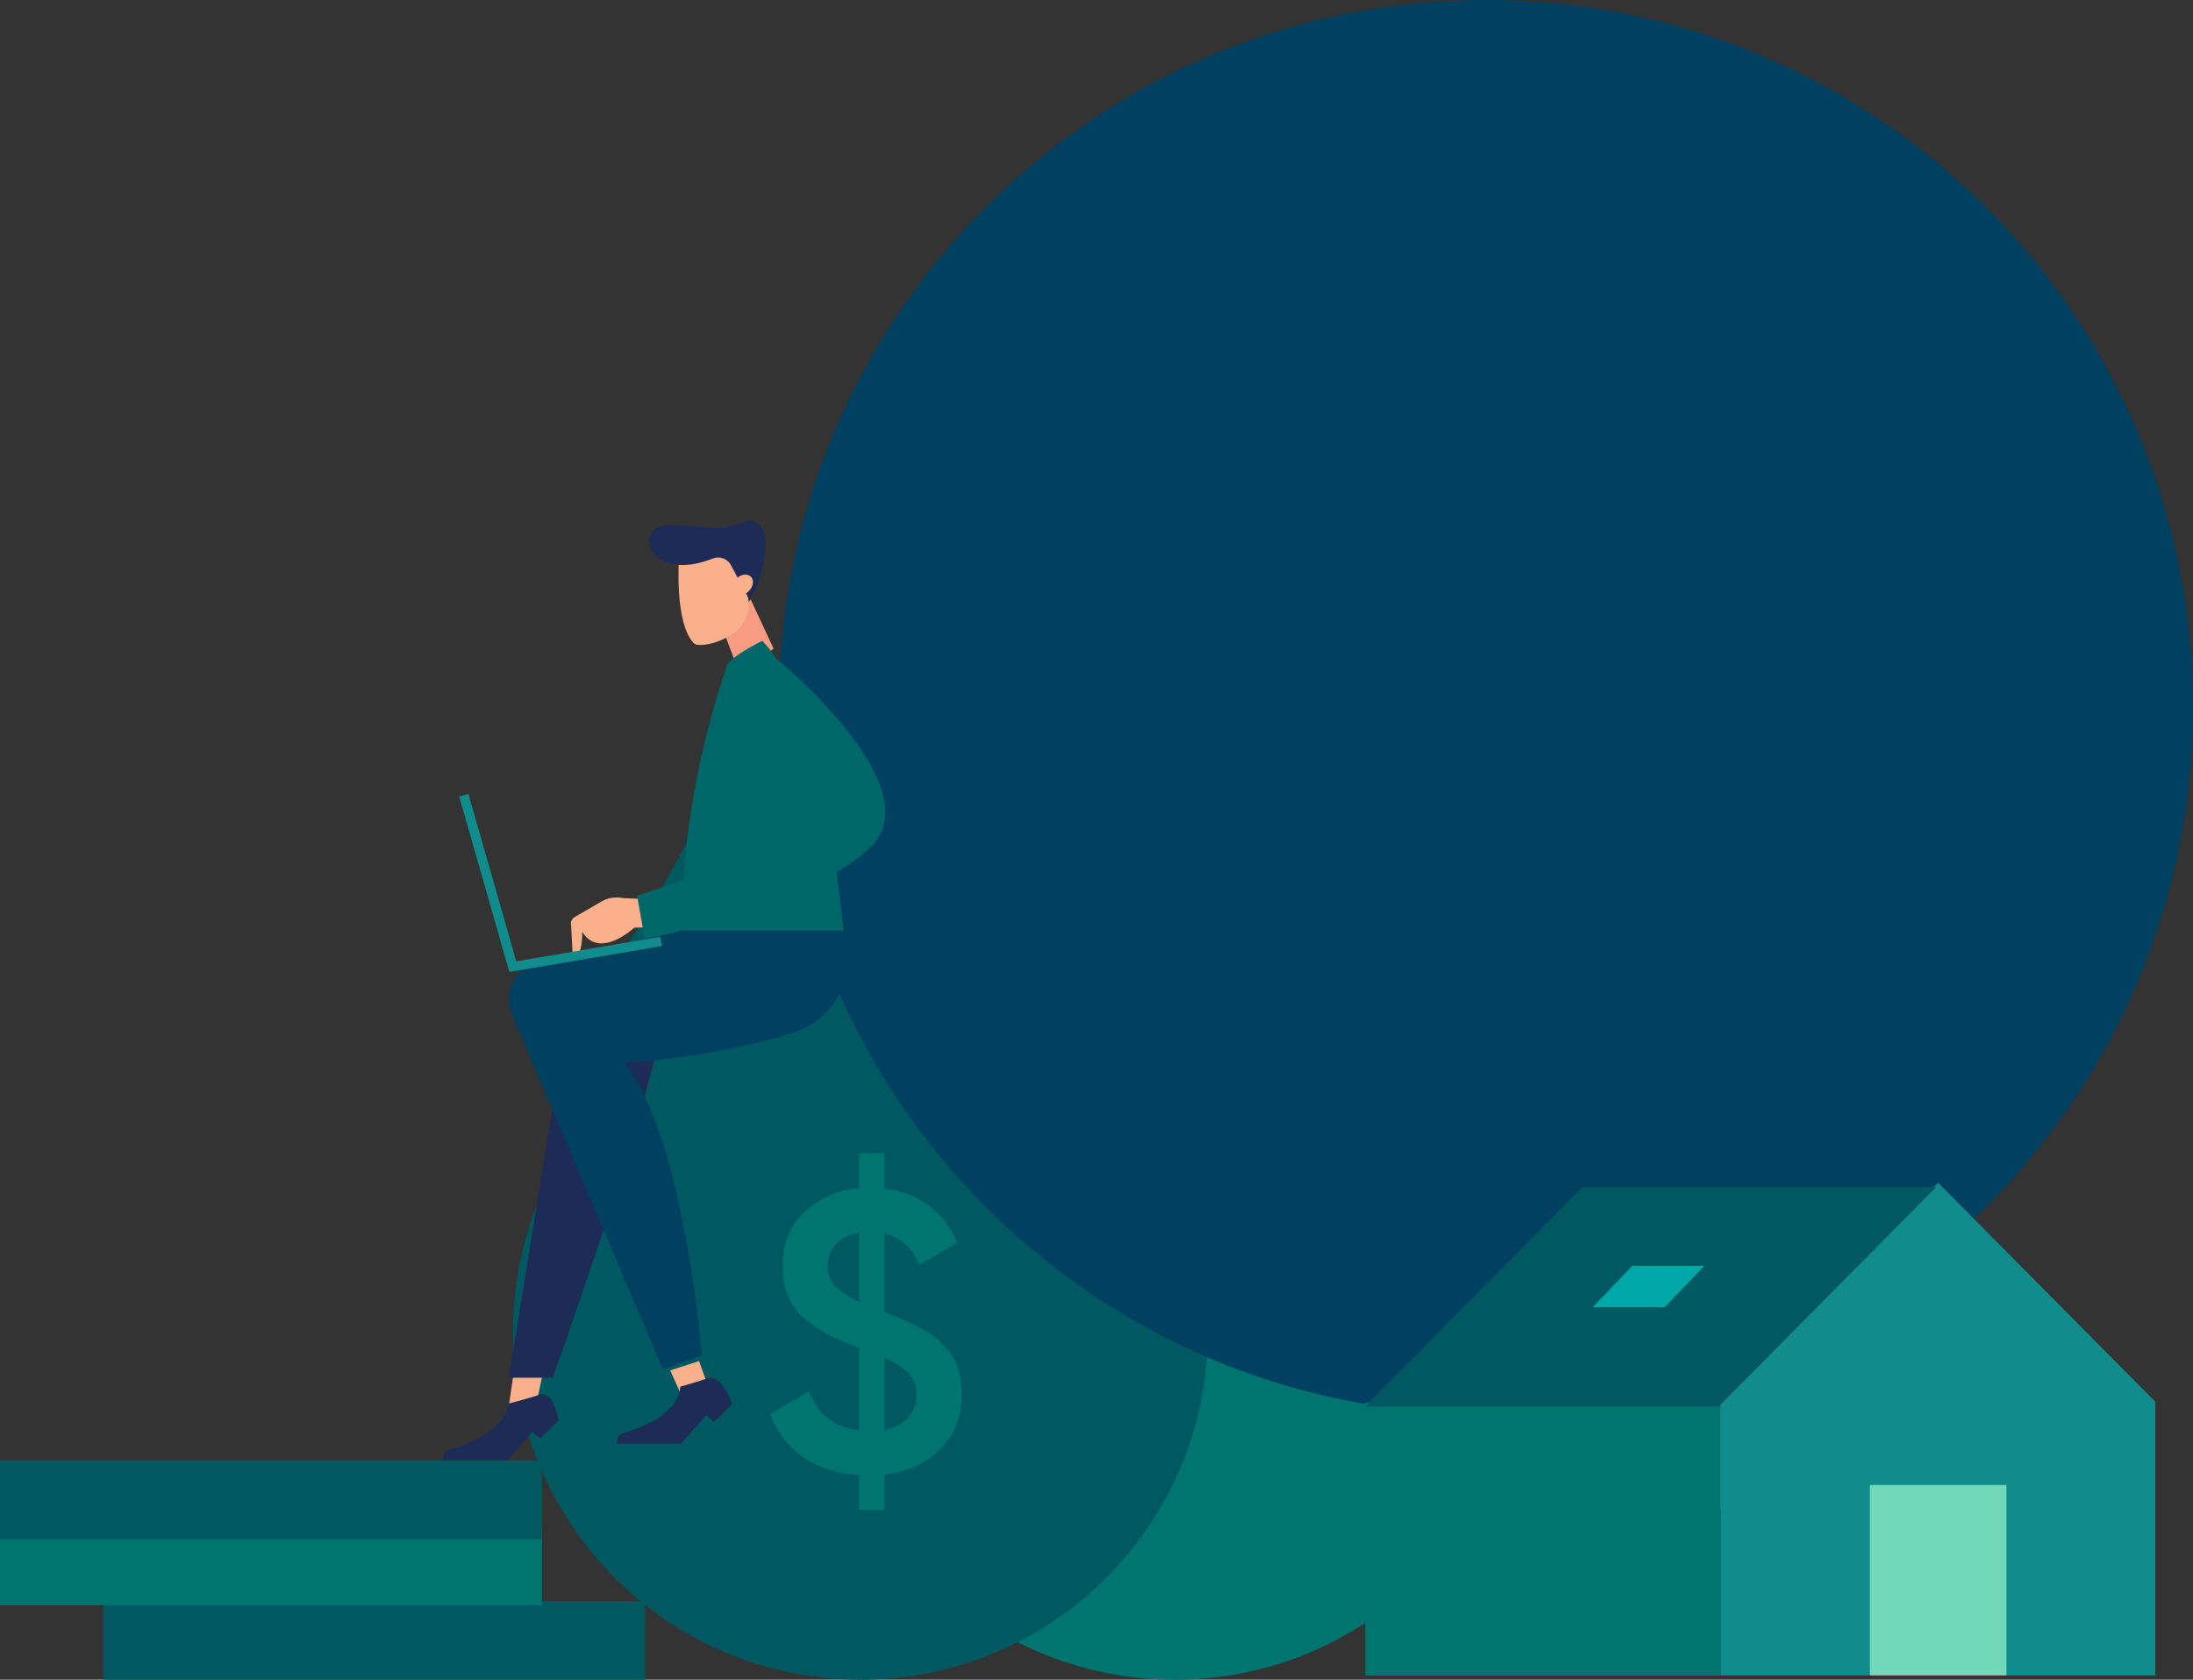 <?xml version="1.0" encoding="UTF-8"?>
<svg width="504px" height="386px" viewBox="0 0 504 386" version="1.1" xmlns="http://www.w3.org/2000/svg" xmlns:xlink="http://www.w3.org/1999/xlink">
    <rect x="0" y="0" width="504" height="386" fill="#333333" stroke="none"/>
    <!-- Generator: Sketch 56.3 (81716) - https://sketch.com -->
    <title>Main Img</title>
    <desc>Created with Sketch.</desc>
    <defs>
        <polygon id="path-1" points="0.118 0 130.65 0 130.65 185.305 0.118 185.305"></polygon>
    </defs>
    <g id="Symbols" stroke="none" stroke-width="1" fill="none" fill-rule="evenodd">
        <g id="ja-and-srs" transform="translate(-413, -93)">
            <g id="Main-Img" transform="translate(413, 93)">
                <g id="Group-Copy" transform="translate(280, 193) scale(-1, 1) translate(-280, -193) ">
                    <path d="M369.847,306.104 C369.847,350.23 334.091,386 289.983,386 C245.875,386 210.119,350.23 210.119,306.104 C210.119,261.979 245.875,226.208 289.983,226.208 C334.091,226.208 369.847,261.979 369.847,306.104" id="Fill-1" fill="#00756F"></path>
                    <path d="M442.105,306.104 C442.105,350.23 406.349,386 362.241,386 C318.133,386 282.377,350.23 282.377,306.104 C282.377,261.979 318.133,226.208 362.241,226.208 C406.349,226.208 442.105,261.979 442.105,306.104" id="Fill-3" fill="#005960"></path>
                    <path d="M334.728,94 L334.488,94 C332.07,94 197.328,94 197.157,94 C186.465,94 177.704,102.293 176.907,112.82 C176.793,114.286 176.868,103.496 176.847,279.472 L297.789,279.472 C308.049,279.472 316.5,271.127 316.5,260.689 L316.5,272.315 L352.733,272.315 L352.733,112.076 C352.733,102.135 344.632,94 334.728,94" id="Fill-5" fill="#005960"></path>
                    <path d="M332.767,94 L332.767,94.035 C323.403,94.603 315.924,102.501 315.924,112.07 L315.944,145.978 L315.944,260.689 C315.944,267.585 312.257,273.609 306.761,276.876 C303.988,278.526 300.758,279.472 297.307,279.472 L176.842,279.472 L176.842,114.389 C176.842,113.862 176.863,113.336 176.903,112.82 C177.697,102.293 186.422,94 197.073,94 L332.767,94 Z" id="Fill-7" fill="#00756F"></path>
                    <g id="Group-11" transform="translate(176.842, 94)">
                        <mask id="mask-2" fill="white">
                            <use xlink:href="#path-1"></use>
                        </mask>
                        <g id="Clip-10"></g>
                        <path d="M116.543,165.091 L116.543,33.872 C116.543,25.55 109.813,18.803 101.508,18.803 L26.482,18.803 C24.03,18.803 22.32,16.398 23.079,14.06 C25.729,5.899 33.376,-0 42.403,-0 L20.448,-0 C9.75,-0 0.989,8.286 0.19,18.803 L0.184,18.803 C0.046,20.577 0.177,17.092 0.124,185.305 L22.078,185.305 L121.151,185.305 C124.618,185.305 127.864,184.359 130.65,182.71 C122.604,180.915 116.543,173.681 116.543,165.091" id="Fill-9" fill="#00756F"></path>
                    </g>
                    <path d="M265.861,124.436 C274.147,124.436 280.863,131.168 280.863,139.475 L280.863,261.454 C280.863,270.618 287.777,278.244 296.638,279.334 L296.638,279.472 L178.483,279.472 L178.483,279.457 C178.304,279.462 178.126,279.47 177.946,279.47 L172.762,279.47 C165.593,279.47 159.728,273.589 159.728,266.403 L159.728,147.782 L159.728,124.436 L265.861,124.436 Z" id="Fill-12" fill="#71D8B8"></path>
                    <path d="M144.006,124.436 C144.019,124.436 144.033,124.436 144.046,124.436 L126.716,124.436 C119.733,124.436 113.576,127.739 109.941,132.763 C109.858,132.877 109.781,132.996 109.7,133.113 C109.604,133.251 109.506,133.388 109.415,133.528 C107.556,136.383 106.486,139.735 106.486,143.321 L106.486,328.011 C106.486,330.633 107.055,333.132 108.085,335.405 C110.458,340.642 115.278,344.673 121.207,346.262 C122.994,346.741 124.881,347.003 126.833,347.003 L226.951,347.003 C237.243,347.003 245.586,339.215 245.586,329.609 L245.586,172.575 L245.564,141.174 C245.564,132.31 253.047,124.995 262.411,124.47 L262.411,124.436 L144.006,124.436 Z" id="Fill-14" fill="#FFFFFF"></path>
                    <path d="M218.499,0 C308.246,0 381,72.753 381,162.5 C381,252.246 308.246,325 218.499,325 C128.753,325 56,252.246 56,162.5 C56,72.753 128.753,0 218.499,0" id="Fill-16" fill="#004060"></path>
                    <polygon id="Fill-32" fill="#118C8C" points="164.482 385 64.652 385 64.652 322.119 114.567 271.814 164.482 322.119"></polygon>
                    <polygon id="Clip-35" points="0 386 560 386 560 94 0 94"></polygon>
                    <polygon id="Fill-34" fill="#00756F" points="164.482 385.049 246.248 385.049 246.248 322.274 164.482 322.274"></polygon>
                    <polygon id="Fill-36" fill="#005960" points="200.951 277.541 196.265 272.814 115.042 272.814 160.339 318.499 165.025 323.225 246.248 323.225"></polygon>
                    <polygon id="Fill-37" fill="#71D8B8" points="98.879 385 130.255 385 130.255 341.248 98.879 341.248"></polygon>
                    <polygon id="Fill-38" fill="#00A7A7" points="177.429 300.397 168.285 290.886 184.827 290.886 193.956 300.397"></polygon>
                    <path d="M442.112,316.567 L443.056,323.062 C441.302,324.46 439.002,324.549 437.173,323.291 L436.845,323.062 L435.45,316.567 L442.112,316.567 Z" id="Fill-39" fill="#FAB08A"></path>
                    <path d="M393.468,173.483 C398.959,191.655 417.385,219.55 417.385,219.55 L402.83,213.578 L392.545,189.745 C392.545,189.745 387.979,155.312 393.468,173.483" id="Fill-40" fill="#005960"></path>
                    <path d="M431.69,246.246 L443.056,316.567 L432.951,316.567 C432.951,316.567 410.262,253.296 407.878,234.696 C407.878,224.159 430.818,234.696 430.818,234.696 L431.69,246.246 Z" id="Fill-41" fill="#1C2C57"></path>
                    <polygon id="Fill-42" fill="#F79C82" points="393.616 145.278 390.01 154.873 382.207 149.066 387.474 137.752"></polygon>
                    <path d="M397.285,148.031 C398.531,148.261 399.72,148.32 400.422,147.944 C405.092,143.381 403.952,128.132 403.952,128.132 L398.737,124.436 L390.523,127.522 L388.141,137.066 C387.506,139.614 388.209,142.34 390.03,144.406 C392.06,146.225 394.569,147.528 397.285,148.031" id="Fill-43" fill="#FAB08A"></path>
                    <path d="M391.975,129.948 C392.723,128.44 394.523,127.729 396.119,128.332 C397.282,128.775 398.685,129.239 400.077,129.524 C403.388,130.206 409.56,130.146 410.616,125.198 C411.667,120.249 405.12,120.674 405.12,120.674 L396.415,121.264 C393.837,121.438 391.278,120.925 388.909,119.912 C386.817,119.016 384.957,120.923 384.508,122.197 C383.529,124.991 384.551,129.763 385.412,132.823 C385.906,134.596 386.723,136.259 387.813,137.752 L391.975,129.948 Z" id="Fill-44" fill="#1C2C57"></path>
                    <path d="M387.736,132.293 C388.706,131.71 390.21,132.193 391.093,133.37 C391.979,134.549 391.909,135.972 390.942,136.555 C389.969,137.136 388.468,136.654 387.582,135.476 C386.697,134.299 386.766,132.872 387.736,132.293" id="Fill-45" fill="#FAB08A"></path>
                    <path d="M443.078,322.532 C443.078,322.532 443.104,329.002 455.988,332.883 C458.633,333.682 457.771,334.469 458.268,335.59 L443.443,335.59 L437.64,329.009 L435.831,330.573 L431.647,326.426 C431.647,326.426 432.373,320.424 435.561,320.371 C438.192,321.275 443.078,322.532 443.078,322.532" id="Fill-46" fill="#1C2C57"></path>
                    <path d="M405.976,314.929 L403.606,320.162 C401.449,320.75 399.132,320.076 397.681,318.437 L397.419,318.144 L399.334,312.762 L405.976,314.929 Z" id="Fill-47" fill="#FAB08A"></path>
                    <path d="M393.158,153.672 C393.158,153.672 394.212,152.061 384.831,147.264 C370.688,161.25 366.044,214.795 366.044,214.795 L403.026,214.795 C404.277,184.237 393.158,153.672 393.158,153.672" id="Fill-48" fill="#006769"></path>
                    <path d="M428.75,212.584 C428.918,211.871 428.599,211.13 427.967,210.764 L421.824,207.198 C420.306,206.315 418.514,206.026 416.795,206.384 L410.135,206.65 L409.263,207.702 L407.878,213.596 C409.215,213.273 410,213.07 410,213.07 L414.23,213.186 C414.23,213.186 422.208,220.604 426.161,214.153 C426.328,221.019 428.336,220.492 428.336,220.492 L428.75,212.584 Z" id="Fill-49" fill="#FAB08A"></path>
                    <path d="M365.783,213.844 L365.224,218.37 C365.217,218.432 365.209,218.492 365.204,218.552 C364.212,227.194 369.975,235.203 378.451,237.55 C378.451,237.55 395.264,243.05 416.485,244.198 C402.555,261.867 398.699,311.446 398.699,311.446 L407.675,314.664 L442.34,233.111 C444.554,227.9 441.422,221.985 435.828,220.808 L402.718,213.844 L365.783,213.844 Z" id="Fill-50" fill="#004060"></path>
                    <path d="M389.252,170.321 C389.252,170.321 382.452,176.56 378.449,182.961 C377.338,184.738 377.504,187.04 378.88,188.625 C386.483,197.405 413.582,205.838 413.582,205.838 L411.828,215.746 C411.828,215.746 373.371,208.164 359.75,194.47 C345.775,180.419 381.908,151.068 381.908,151.068" id="Fill-51" fill="#006769"></path>
                    <polygon id="Fill-52" fill="#118C8C" points="442.935 223.355 454.465 183.036 452.348 182.456 441.355 220.904 408.253 215.28 407.878 217.396"></polygon>
                    <path d="M403.678,318.674 C403.678,318.674 403.174,325.198 416.056,329.079 C418.698,329.878 417.839,330.665 418.336,331.785 L403.51,331.785 L397.706,325.202 L395.901,326.766 L391.715,322.622 C391.715,322.622 393.669,316.619 396.856,316.567 C399.485,317.47 403.678,318.674 403.678,318.674" id="Fill-53" fill="#1C2C57"></path>
                    <polygon id="Fill-55" fill="#005960" points="411.681 386 536.231 386 536.231 367.928 411.681 367.928"></polygon>
                    <polygon id="Fill-56" fill="#00756F" points="435.45 368.879 560 368.879 560 350.808 435.45 350.808"></polygon>
                    <polygon id="Fill-57" fill="#005960" points="435.45 353.661 560 353.661 560 335.59 435.45 335.59"></polygon>
                </g>
                <path d="M203.274,328.595 C205.673,328.109 207.504,327.138 208.763,325.68 C210.023,324.222 210.653,322.491 210.653,320.486 C210.653,318.481 210.052,316.858 208.853,315.612 C207.652,314.368 205.794,313.167 203.274,312.012 L203.274,328.595 Z M190.227,290.875 C190.227,292.759 190.781,294.307 191.893,295.522 C193.001,296.738 194.846,297.951 197.425,299.166 L197.425,283.313 C195.206,283.678 193.451,284.529 192.162,285.864 C190.871,287.201 190.227,288.87 190.227,290.875 L190.227,290.875 Z M221,320.395 C221,325.558 219.365,329.765 216.097,333.014 C212.826,336.264 208.552,338.222 203.274,338.89 L203.274,347 L197.425,347 L197.425,338.982 C192.447,338.677 188.188,337.312 184.649,334.881 C181.108,332.453 178.56,329.141 177,324.95 L185.909,319.757 C188.007,325.103 191.847,328.08 197.425,328.685 L197.425,309.734 C194.726,308.702 192.536,307.776 190.858,306.956 C189.177,306.135 187.393,304.997 185.503,303.54 C183.614,302.081 182.204,300.306 181.274,298.209 C180.344,296.114 179.879,293.67 179.879,290.875 C179.879,285.773 181.558,281.642 184.918,278.483 C188.277,275.326 192.447,273.504 197.425,273.017 L197.425,265 L203.274,265 L203.274,273.109 C211.312,274.201 216.891,278.364 220.011,285.59 L211.283,290.692 C209.722,286.745 207.053,284.346 203.274,283.495 L203.274,301.535 C205.194,302.264 206.649,302.842 207.638,303.266 C208.628,303.692 209.947,304.33 211.598,305.18 C213.246,306.031 214.521,306.88 215.422,307.731 C216.322,308.582 217.265,309.614 218.256,310.828 C219.245,312.044 219.95,313.456 220.369,315.064 C220.788,316.675 221,318.451 221,320.395 L221,320.395 Z" id="Fill-54" fill="#00756F"></path>
            </g>
        </g>
    </g>
</svg>
